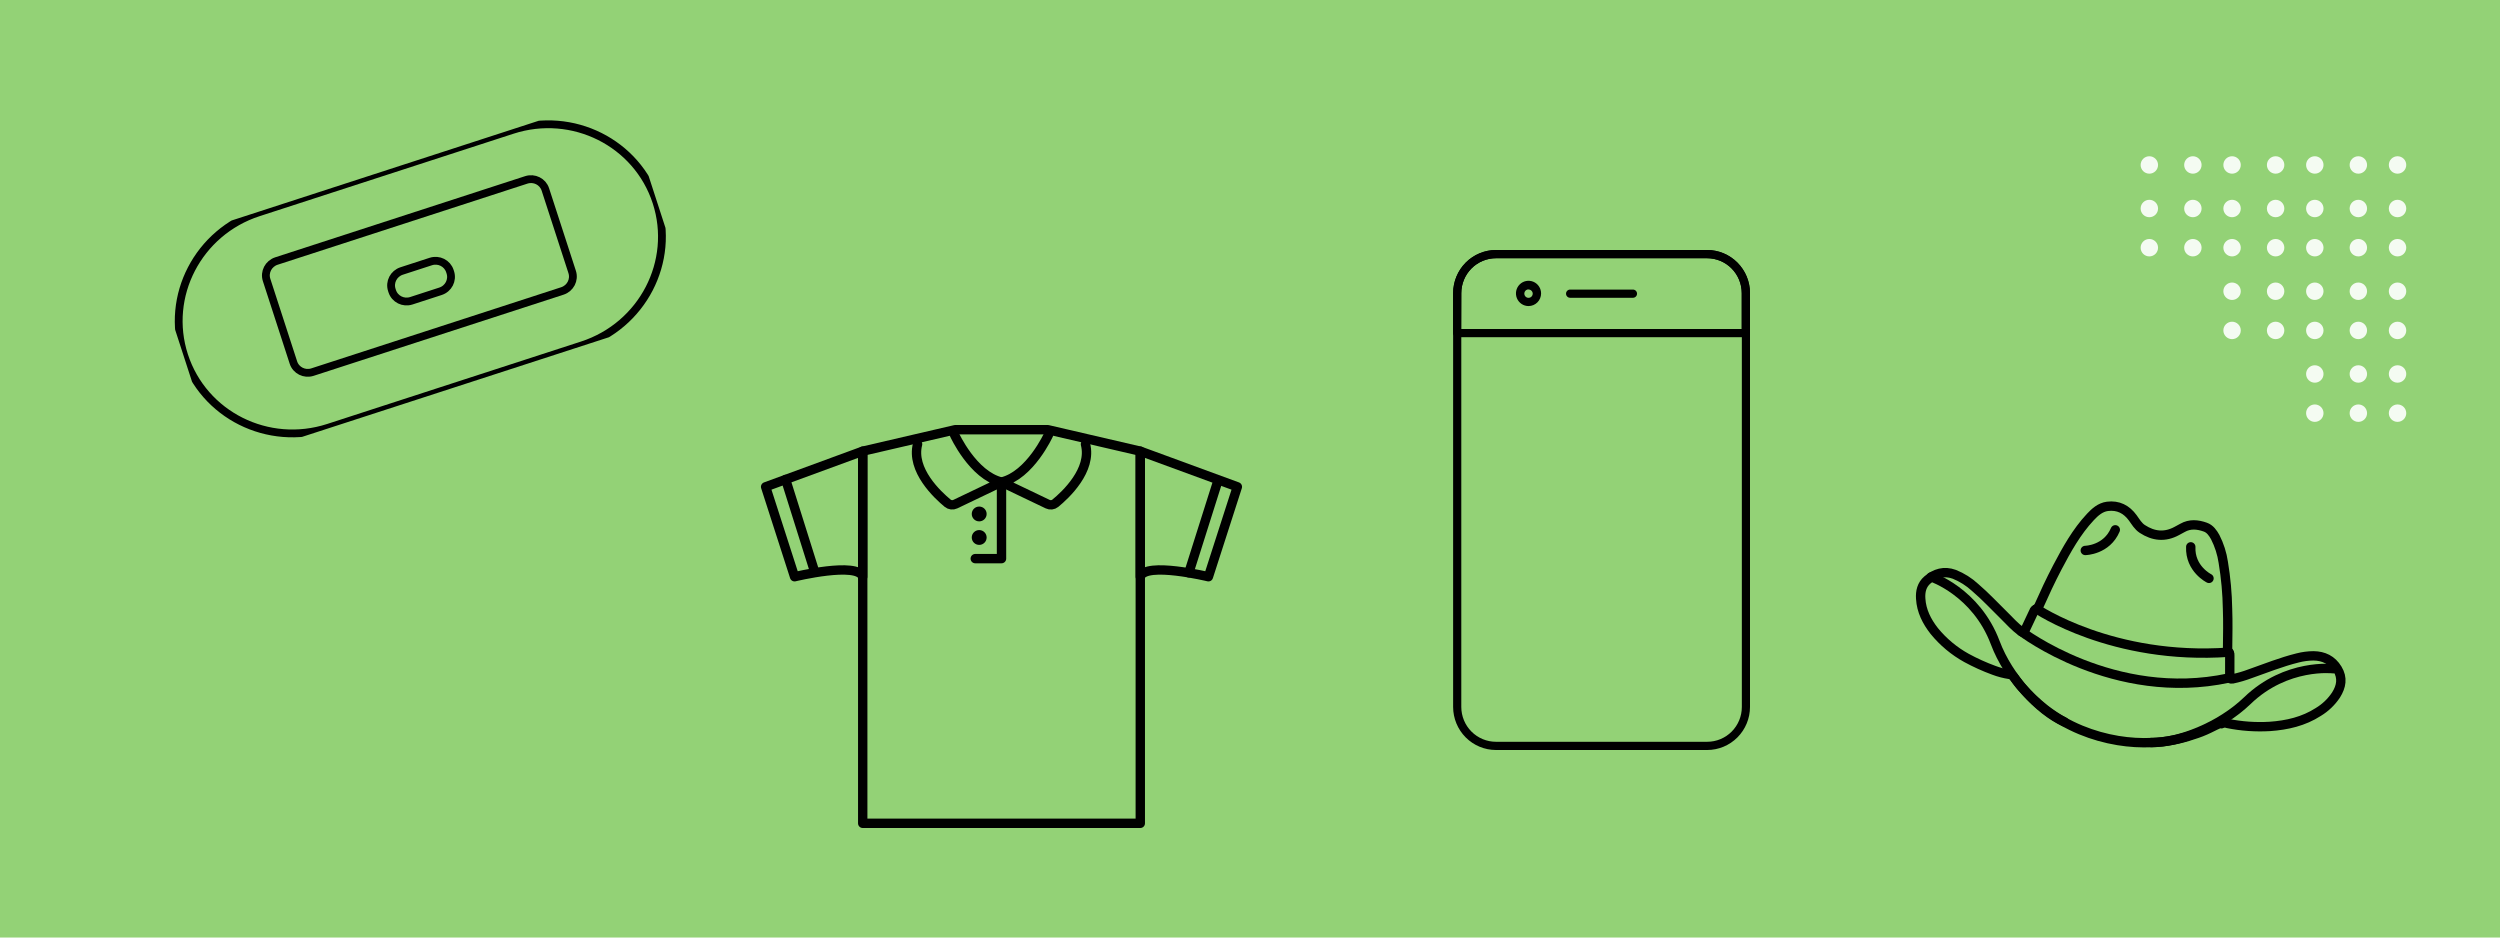 <svg width="320" height="120" viewBox="0 0 320 120" fill="none" xmlns="http://www.w3.org/2000/svg">
<rect width="320" height="120" fill="#93D276"/>
<g clip-path="url(#clip0_237_3517)">
<path d="M65.577 16.639L33.078 27.193C25.359 29.699 21.105 37.899 23.575 45.508C26.046 53.117 34.306 57.253 42.025 54.746L74.524 44.193C82.243 41.687 86.498 33.486 84.027 25.878C81.556 18.269 73.296 14.133 65.577 16.639Z" stroke="black" stroke-miterlimit="10"/>
<path d="M55.144 33.474L51.409 34.687C50.388 35.019 49.825 36.104 50.152 37.11L50.206 37.276C50.533 38.283 51.626 38.83 52.647 38.498L56.382 37.285C57.403 36.954 57.966 35.869 57.639 34.862L57.585 34.697C57.258 33.69 56.166 33.143 55.144 33.474Z" stroke="black" stroke-miterlimit="10"/>
<path d="M67.365 23.026L35.382 33.412C34.361 33.743 33.798 34.828 34.125 35.835L37.557 46.406C37.884 47.413 38.977 47.96 39.998 47.628L71.981 37.243C73.003 36.911 73.566 35.826 73.239 34.819L69.806 24.248C69.479 23.242 68.386 22.695 67.365 23.026Z" stroke="black" stroke-miterlimit="10"/>
</g>
<path d="M284.345 92.643C284.301 92.575 284.413 92.564 284.382 92.477C283.844 92.734 283.296 92.961 282.776 93.243C282.098 93.573 281.394 93.848 280.671 94.065C279.01 94.638 277.274 94.969 275.516 95.047C274.04 95.116 272.561 95.029 271.103 94.789C269.467 94.52 267.868 94.066 266.336 93.433C264.687 92.752 263.136 91.854 261.727 90.764C260.663 89.92 259.678 88.984 258.784 87.965C258.42 87.566 258.108 87.118 257.784 86.683C257.722 86.588 257.641 86.508 257.546 86.447C257.451 86.385 257.344 86.344 257.232 86.326C256.538 86.22 255.857 86.042 255.2 85.793C253.998 85.353 252.831 84.824 251.707 84.213C250.123 83.336 248.723 82.166 247.583 80.767C246.628 79.545 245.937 78.195 245.849 76.622C245.787 75.712 245.982 74.85 246.711 74.232C247.704 73.381 248.85 73.034 250.152 73.511C251.133 73.906 252.034 74.476 252.811 75.191C254.154 76.337 255.34 77.624 256.593 78.85C257.277 79.533 257.917 80.248 258.701 80.821C258.929 80.991 259.051 80.995 259.175 80.717C259.55 79.897 259.948 79.089 260.327 78.274C260.349 78.193 260.392 78.12 260.452 78.061C260.512 78.003 260.587 77.962 260.669 77.941C260.724 77.93 260.774 77.904 260.815 77.867C260.856 77.83 260.887 77.783 260.904 77.73C261.672 76.004 262.464 74.291 263.344 72.616C264.544 70.338 265.788 68.079 267.572 66.173C268.162 65.543 268.836 64.936 269.747 64.814C271.122 64.636 272.199 65.188 273.005 66.3C273.367 66.801 273.678 67.352 274.215 67.706C275.643 68.641 277.119 68.794 278.644 67.955C278.881 67.823 279.126 67.699 279.361 67.567C280.316 67.024 281.305 67.126 282.281 67.473C282.892 67.69 283.248 68.219 283.547 68.749C284.067 69.767 284.416 70.861 284.581 71.989C284.909 73.967 285.091 75.966 285.125 77.969C285.187 79.645 285.151 81.32 285.132 82.99C285.129 83.193 285.119 83.389 285.312 83.538C285.431 83.628 285.41 83.779 285.412 83.915C285.411 84.805 285.419 85.694 285.41 86.583C285.407 86.846 285.477 86.952 285.766 86.898C286.52 86.738 287.259 86.522 287.979 86.251C290.008 85.538 292.006 84.731 294.101 84.213C294.761 84.042 295.44 83.953 296.123 83.948C297.427 83.962 298.484 84.462 299.191 85.623C299.898 86.784 299.687 87.875 299.018 88.947C298.432 89.834 297.655 90.58 296.742 91.131C294.867 92.341 292.744 92.829 290.534 92.983C288.718 93.091 286.894 92.962 285.11 92.599C284.987 92.552 284.854 92.531 284.722 92.539C284.59 92.547 284.461 92.582 284.345 92.643V92.643Z" stroke="black" stroke-width="1.2" stroke-linecap="round" stroke-linejoin="round"/>
<path d="M260.668 77.923C260.668 77.923 270.384 84.553 285.309 83.482" stroke="black" stroke-width="1.2" stroke-linecap="round" stroke-linejoin="round"/>
<path d="M258.695 80.801C258.695 80.801 270.587 89.941 285.254 86.793" stroke="black" stroke-width="1.2" stroke-linecap="round" stroke-linejoin="round"/>
<path d="M247.196 73.845C247.196 73.845 252.941 75.749 255.39 82.264C257.092 86.791 261.041 90.968 264.231 92.399" stroke="black" stroke-width="1.2" stroke-linecap="round" stroke-linejoin="round"/>
<path d="M298.671 85.598C298.671 85.598 292.667 84.851 287.658 89.684C284.175 93.041 278.816 95.118 275.322 95.041" stroke="black" stroke-width="1.2" stroke-linecap="round" stroke-linejoin="round"/>
<path d="M266.917 70.458C266.917 70.458 269.651 70.422 270.757 67.816" stroke="black" stroke-width="1.2" stroke-linecap="round" stroke-linejoin="round"/>
<path d="M282.751 74.031C282.751 74.031 280.297 72.824 280.418 69.996" stroke="black" stroke-width="1.2" stroke-linecap="round" stroke-linejoin="round"/>
<path d="M134.116 55H122.27L110.429 57.752V105.385H122.27H134.116H145.957V57.752L134.116 55Z" stroke="black" stroke-width="1.2" stroke-linecap="round" stroke-linejoin="round"/>
<path d="M110.429 57.752L98 62.312L101.705 73.823C101.705 73.823 109.77 71.869 110.425 73.823L110.429 57.752Z" stroke="black" stroke-width="1.2" stroke-linecap="round" stroke-linejoin="round"/>
<path d="M145.957 57.752L158.382 62.312L154.677 73.823C154.677 73.823 146.612 71.869 145.957 73.823V57.752Z" stroke="black" stroke-width="1.2" stroke-linecap="round" stroke-linejoin="round"/>
<path d="M122.163 55.623C122.163 55.623 124.523 60.833 128.193 61.702L122.28 64.531C122.124 64.606 121.95 64.634 121.777 64.614C121.605 64.594 121.442 64.526 121.308 64.418C120.027 63.365 116.588 60.167 117.45 56.854" stroke="black" stroke-width="1.2" stroke-linecap="round" stroke-linejoin="round"/>
<path d="M134.222 55.623C134.222 55.623 131.862 60.833 128.193 61.702L134.106 64.531C134.262 64.606 134.436 64.636 134.608 64.616C134.781 64.596 134.944 64.527 135.078 64.418C136.375 63.365 139.801 60.167 138.939 56.854" stroke="black" stroke-width="1.2" stroke-linecap="round" stroke-linejoin="round"/>
<path d="M128.193 62.022V71.504H124.834" stroke="black" stroke-width="1.2" stroke-linecap="round" stroke-linejoin="round"/>
<path d="M125.337 66.737C125.863 66.737 126.29 66.312 126.29 65.787C126.29 65.263 125.863 64.838 125.337 64.838C124.81 64.838 124.384 65.263 124.384 65.787C124.384 66.312 124.81 66.737 125.337 66.737Z" fill="black"/>
<path d="M125.337 69.747C125.863 69.747 126.29 69.322 126.29 68.798C126.29 68.273 125.863 67.848 125.337 67.848C124.81 67.848 124.384 68.273 124.384 68.798C124.384 69.322 124.81 69.747 125.337 69.747Z" fill="black"/>
<path d="M100.561 61.372L104.214 72.987" stroke="black" stroke-width="1.2" stroke-linecap="round" stroke-linejoin="round"/>
<path d="M155.741 62.022L152.168 73.319" stroke="black" stroke-width="1.2" stroke-linecap="round" stroke-linejoin="round"/>
<g clip-path="url(#clip1_237_3517)">
<path d="M218.523 96H191.485C190.032 96 188.638 95.42 187.609 94.387C186.581 93.354 186.002 91.953 186 90.491V37.509C186.004 36.048 186.584 34.648 187.612 33.615C188.64 32.583 190.032 32.002 191.485 32H218.523C219.975 32.002 221.367 32.583 222.394 33.616C223.42 34.649 223.998 36.049 224 37.509V90.491C223.998 91.951 223.42 93.351 222.394 94.384C221.367 95.417 219.975 95.998 218.523 96ZM191.485 33.052C190.31 33.054 189.183 33.524 188.351 34.359C187.519 35.194 187.05 36.327 187.046 37.509V90.491C187.048 91.674 187.516 92.808 188.349 93.643C189.181 94.479 190.309 94.948 191.485 94.948H218.523C219.698 94.948 220.826 94.479 221.657 93.643C222.488 92.807 222.955 91.673 222.955 90.491V37.509C222.952 36.328 222.485 35.195 221.654 34.36C220.824 33.524 219.698 33.054 218.523 33.052H191.485Z" fill="black"/>
<path d="M223.453 43.164H186.523C186.384 43.164 186.251 43.109 186.153 43.01C186.055 42.912 186 42.778 186 42.638V37.526C186 36.061 186.578 34.657 187.606 33.621C188.634 32.585 190.029 32.002 191.485 32H218.523C219.977 32.004 221.37 32.588 222.397 33.624C223.424 34.66 224 36.063 224 37.526V42.638C224 42.709 223.986 42.78 223.958 42.845C223.93 42.911 223.89 42.97 223.838 43.019C223.787 43.068 223.727 43.106 223.661 43.131C223.594 43.156 223.524 43.167 223.453 43.164ZM187.021 42.112H222.93V37.526C222.931 36.939 222.818 36.358 222.596 35.816C222.373 35.274 222.047 34.781 221.636 34.365C221.224 33.95 220.736 33.62 220.197 33.395C219.659 33.169 219.082 33.053 218.499 33.052H191.485C190.307 33.054 189.178 33.526 188.345 34.365C187.513 35.204 187.046 36.34 187.046 37.526L187.021 42.112Z" fill="black"/>
<path d="M195.651 39.176C195.333 39.176 195.022 39.081 194.757 38.903C194.493 38.725 194.287 38.473 194.165 38.177C194.043 37.882 194.011 37.556 194.073 37.242C194.135 36.928 194.289 36.64 194.514 36.414C194.739 36.188 195.025 36.033 195.337 35.971C195.649 35.909 195.973 35.941 196.266 36.063C196.56 36.186 196.812 36.393 196.988 36.659C197.165 36.925 197.259 37.238 197.259 37.558C197.259 37.987 197.09 38.399 196.788 38.702C196.487 39.005 196.078 39.176 195.651 39.176ZM195.651 37.04C195.545 37.04 195.441 37.072 195.352 37.131C195.264 37.19 195.195 37.274 195.154 37.373C195.113 37.471 195.102 37.58 195.122 37.685C195.142 37.79 195.193 37.886 195.267 37.963C195.342 38.039 195.437 38.091 195.541 38.113C195.645 38.135 195.753 38.125 195.852 38.085C195.95 38.045 196.035 37.977 196.095 37.889C196.155 37.801 196.188 37.697 196.19 37.59C196.188 37.448 196.13 37.312 196.029 37.212C195.928 37.112 195.792 37.056 195.651 37.056V37.04Z" fill="black"/>
<path d="M209.017 38.116H200.975C200.836 38.116 200.703 38.061 200.605 37.962C200.507 37.864 200.452 37.73 200.452 37.59C200.452 37.451 200.507 37.317 200.605 37.218C200.703 37.12 200.836 37.065 200.975 37.065H209.017C209.156 37.065 209.289 37.12 209.387 37.218C209.485 37.317 209.54 37.451 209.54 37.59C209.54 37.73 209.485 37.864 209.387 37.962C209.289 38.061 209.156 38.116 209.017 38.116Z" fill="black"/>
</g>
<g opacity="0.9">
<circle cx="296.295" cy="52.885" r="1.115" transform="rotate(-90 296.295 52.885)" fill="white"/>
<circle cx="301.869" cy="52.885" r="1.115" transform="rotate(-90 301.869 52.885)" fill="white"/>
<circle cx="306.885" cy="52.885" r="1.115" transform="rotate(-90 306.885 52.885)" fill="white"/>
<circle cx="296.295" cy="47.869" r="1.115" transform="rotate(-90 296.295 47.869)" fill="white"/>
<circle cx="301.869" cy="47.869" r="1.115" transform="rotate(-90 301.869 47.869)" fill="white"/>
<circle cx="306.885" cy="47.869" r="1.115" transform="rotate(-90 306.885 47.869)" fill="white"/>
<circle cx="296.295" cy="42.295" r="1.115" transform="rotate(-90 296.295 42.295)" fill="white"/>
<circle cx="291.279" cy="42.295" r="1.115" transform="rotate(-90 291.279 42.295)" fill="white"/>
<circle cx="285.705" cy="42.295" r="1.115" transform="rotate(-90 285.705 42.295)" fill="white"/>
<circle cx="301.869" cy="42.295" r="1.115" transform="rotate(-90 301.869 42.295)" fill="white"/>
<circle cx="306.885" cy="42.295" r="1.115" transform="rotate(-90 306.885 42.295)" fill="white"/>
<circle cx="296.295" cy="37.279" r="1.115" transform="rotate(-90 296.295 37.279)" fill="white"/>
<circle cx="301.869" cy="37.279" r="1.115" transform="rotate(-90 301.869 37.279)" fill="white"/>
<circle cx="306.885" cy="37.279" r="1.115" transform="rotate(-90 306.885 37.279)" fill="white"/>
<circle cx="275.115" cy="31.705" r="1.115" transform="rotate(-90 275.115 31.705)" fill="white"/>
<circle cx="280.688" cy="31.705" r="1.115" transform="rotate(-90 280.688 31.705)" fill="white"/>
<circle cx="285.705" cy="31.705" r="1.115" transform="rotate(-90 285.705 31.705)" fill="white"/>
<circle cx="285.705" cy="37.279" r="1.115" transform="rotate(-90 285.705 37.279)" fill="white"/>
<circle cx="291.279" cy="31.705" r="1.115" transform="rotate(-90 291.279 31.705)" fill="white"/>
<circle cx="291.279" cy="37.279" r="1.115" transform="rotate(-90 291.279 37.279)" fill="white"/>
<circle cx="301.869" cy="31.705" r="1.115" transform="rotate(-90 301.869 31.705)" fill="white"/>
<circle cx="296.295" cy="31.705" r="1.115" transform="rotate(-90 296.295 31.705)" fill="white"/>
<circle cx="306.885" cy="31.705" r="1.115" transform="rotate(-90 306.885 31.705)" fill="white"/>
<circle cx="275.115" cy="26.689" r="1.115" transform="rotate(-90 275.115 26.689)" fill="white"/>
<circle cx="280.688" cy="26.689" r="1.115" transform="rotate(-90 280.688 26.689)" fill="white"/>
<circle cx="285.705" cy="26.689" r="1.115" transform="rotate(-90 285.705 26.689)" fill="white"/>
<circle cx="291.279" cy="26.689" r="1.115" transform="rotate(-90 291.279 26.689)" fill="white"/>
<circle cx="296.295" cy="26.689" r="1.115" transform="rotate(-90 296.295 26.689)" fill="white"/>
<circle cx="301.869" cy="26.689" r="1.115" transform="rotate(-90 301.869 26.689)" fill="white"/>
<circle cx="306.885" cy="26.689" r="1.115" transform="rotate(-90 306.885 26.689)" fill="white"/>
<circle cx="275.115" cy="21.115" r="1.115" transform="rotate(-90 275.115 21.115)" fill="white"/>
<circle cx="280.688" cy="21.115" r="1.115" transform="rotate(-90 280.688 21.115)" fill="white"/>
<circle cx="285.705" cy="21.115" r="1.115" transform="rotate(-90 285.705 21.115)" fill="white"/>
<circle cx="291.279" cy="21.115" r="1.115" transform="rotate(-90 291.279 21.115)" fill="white"/>
<circle cx="296.295" cy="21.115" r="1.115" transform="rotate(-90 296.295 21.115)" fill="white"/>
<circle cx="301.869" cy="21.115" r="1.115" transform="rotate(-90 301.869 21.115)" fill="white"/>
<circle cx="306.885" cy="21.115" r="1.115" transform="rotate(-90 306.885 21.115)" fill="white"/>
</g>
<defs>
<clipPath id="clip0_237_3517">
<rect width="63.721" height="29.13" fill="white" transform="translate(19 31.68) rotate(-17.99)"/>
</clipPath>
<clipPath id="clip1_237_3517">
<rect width="38" height="64" fill="white" transform="translate(186 32)"/>
</clipPath>
</defs>
</svg>
